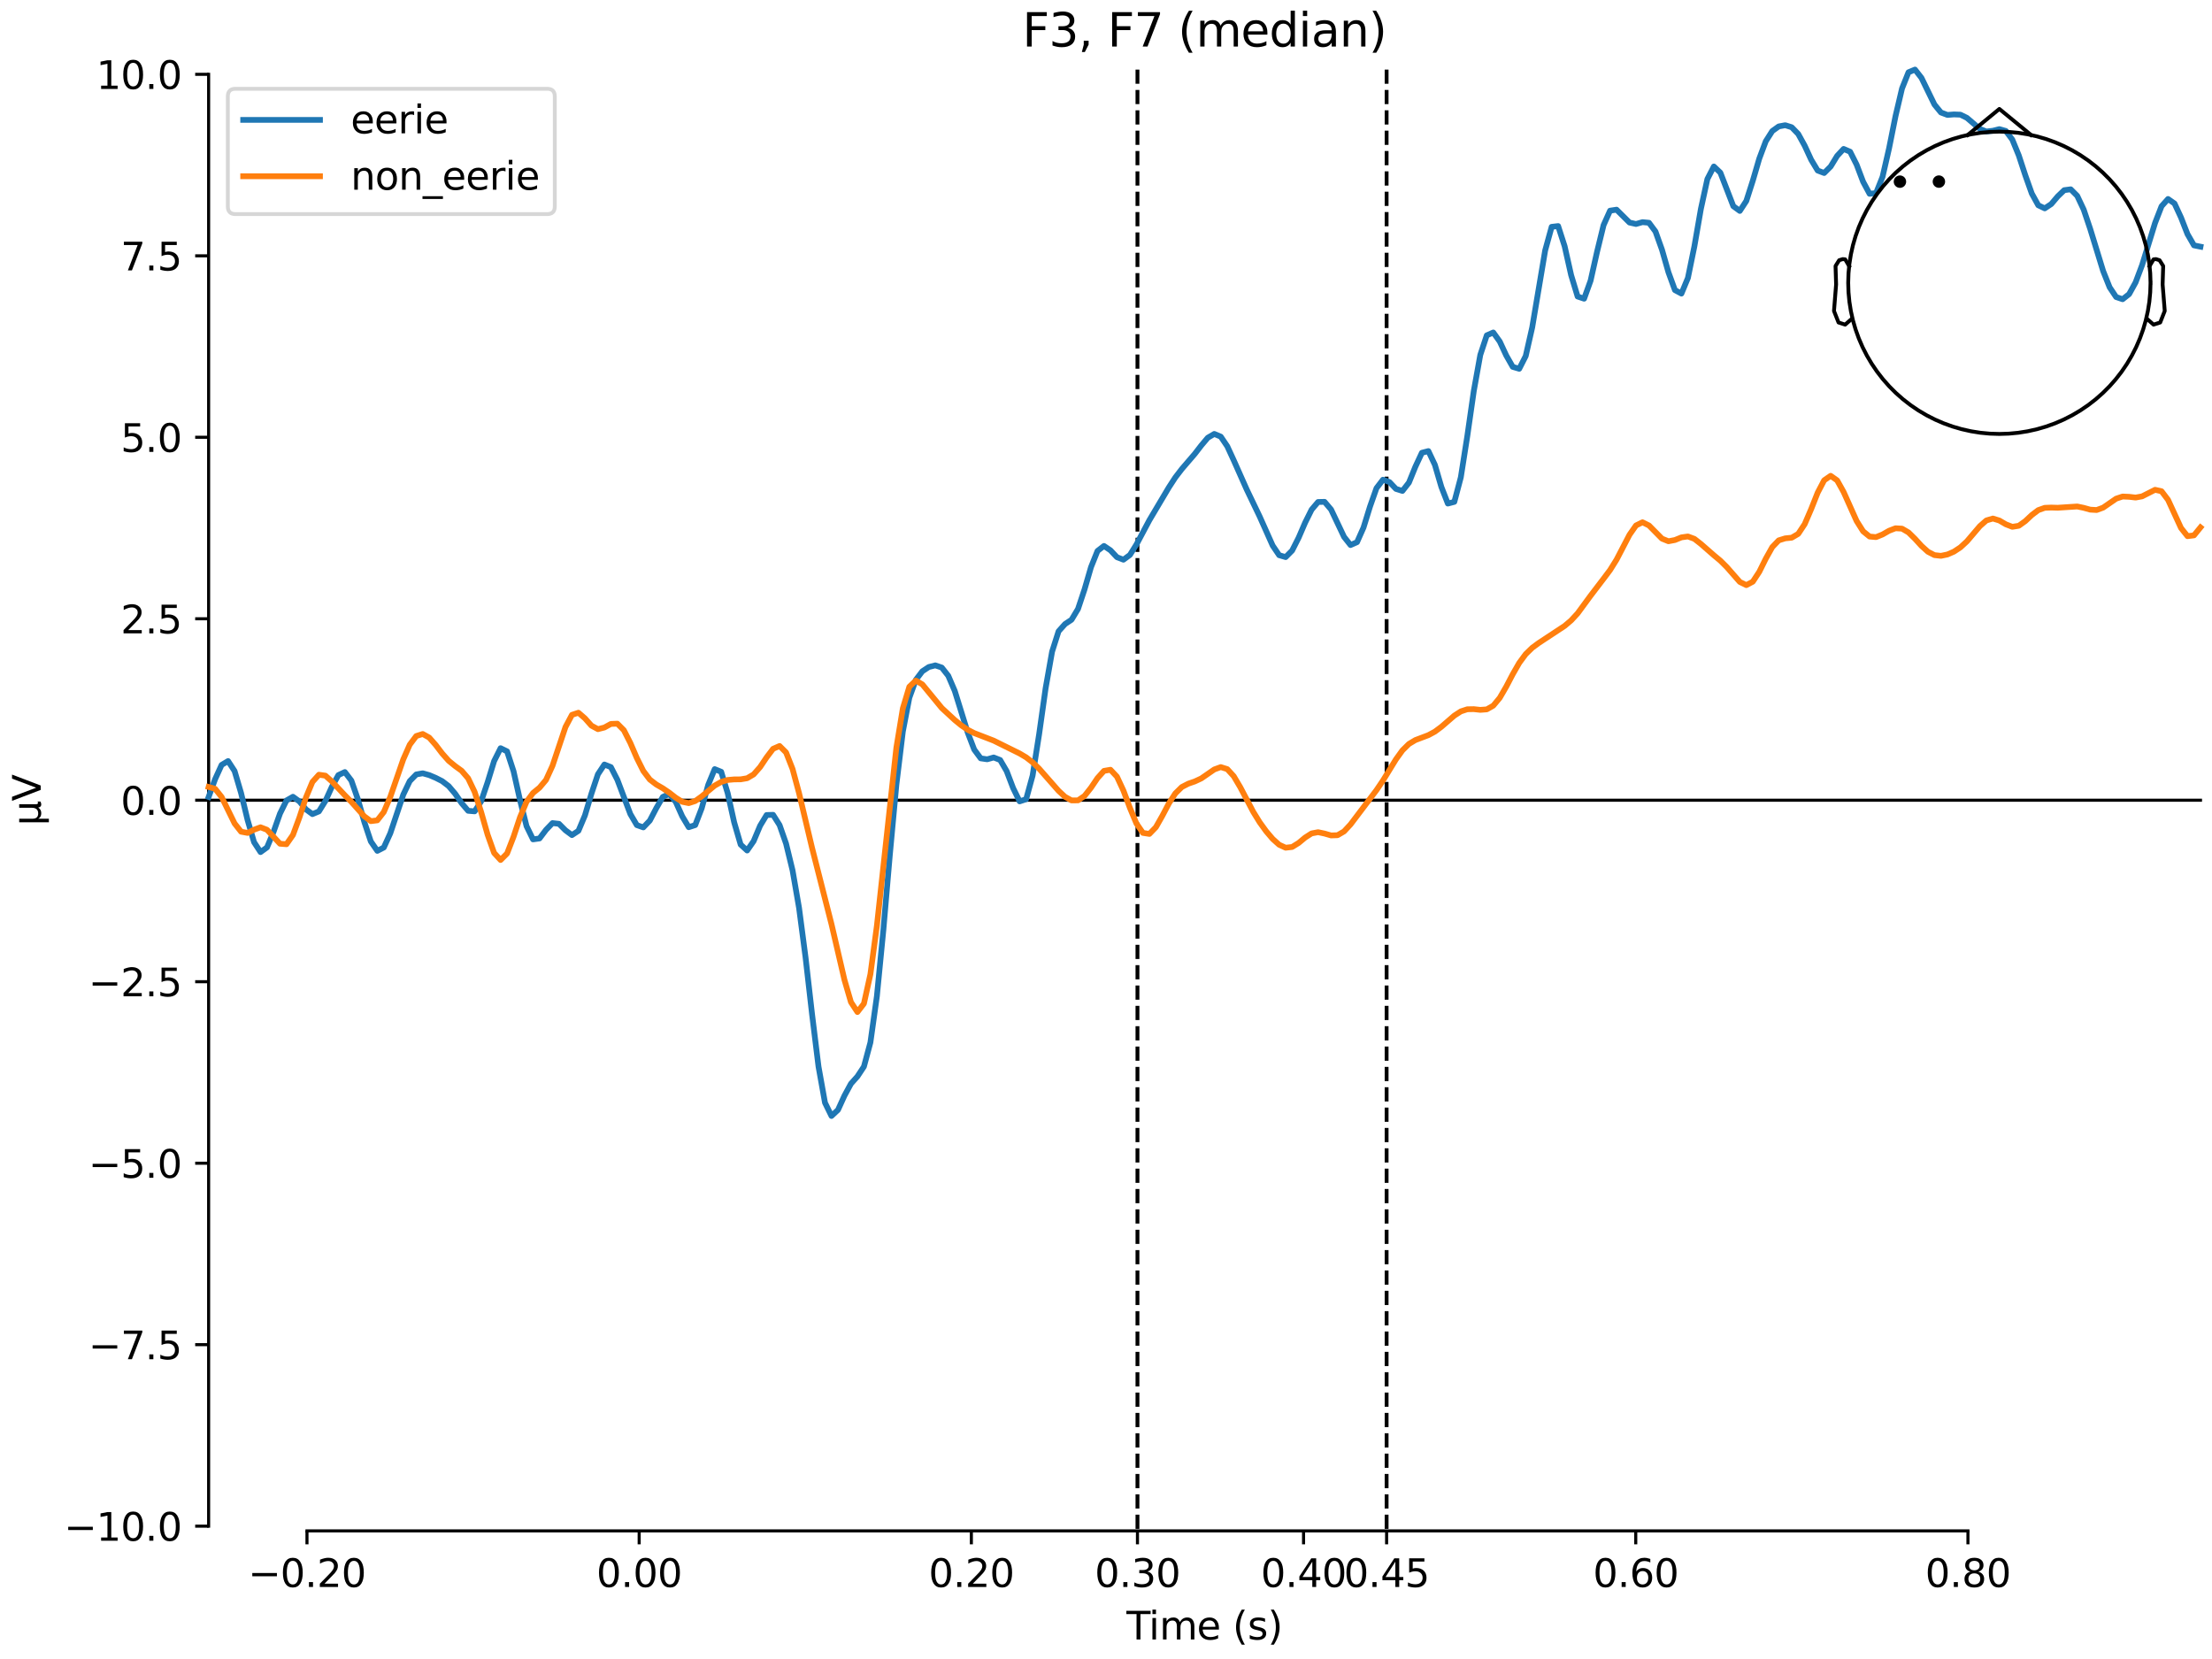 <?xml version="1.0" encoding="utf-8" standalone="no"?>
<!DOCTYPE svg PUBLIC "-//W3C//DTD SVG 1.1//EN"
  "http://www.w3.org/Graphics/SVG/1.1/DTD/svg11.dtd">
<svg xmlns:xlink="http://www.w3.org/1999/xlink" width="576pt" height="432pt" viewBox="0 0 576 432" xmlns="http://www.w3.org/2000/svg" version="1.1">
 <defs>
  <style type="text/css">*{stroke-linejoin: round; stroke-linecap: butt}</style>
 </defs>
 <g id="figure_1">
  <g id="patch_1">
   <path d="M 0 432 
L 576 432 
L 576 0 
L 0 0 
z
" style="fill: #ffffff"/>
  </g>
  <g id="axes_1">
   <g id="patch_2">
    <path d="M 54.324 398.644 
L 573 398.644 
L 573 18.118 
L 54.324 18.118 
L 54.324 398.644 
z
" style="fill: none; opacity: 0"/>
   </g>
   <g id="patch_3">
    <path d="M 54.324 397.402 
L 54.324 19.36 
" style="fill: none; stroke: #000000; stroke-width: 0.8; stroke-linejoin: miter; stroke-linecap: square"/>
   </g>
   <g id="LineCollection_1">
    <path d="M 296.192 18.118 
L 296.192 398.644 
" clip-path="url(#p6a223fa939)" style="fill: none; stroke-dasharray: 3.7,1.6; stroke-dashoffset: 0; stroke: #000000"/>
    <path d="M 361.069 18.118 
L 361.069 398.644 
" clip-path="url(#p6a223fa939)" style="fill: none; stroke-dasharray: 3.7,1.6; stroke-dashoffset: 0; stroke: #000000"/>
   </g>
   <g id="matplotlib.axis_1">
    <g id="xtick_1">
     <g id="line2d_1">
      <defs>
       <path id="m41412885bc" d="M 0 0 
L 0 3.5 
" style="stroke: #000000; stroke-width: 0.8"/>
      </defs>
      <g>
       <use xlink:href="#m41412885bc" x="79.936" y="398.644" style="stroke: #000000; stroke-width: 0.8"/>
      </g>
     </g>
     <g id="text_1">
      <!-- −0.20 -->
      <g transform="translate(64.614 413.242) scale(0.1 -0.1)">
       <defs>
        <path id="DejaVuSans-2212" d="M 678 2272 
L 4684 2272 
L 4684 1741 
L 678 1741 
L 678 2272 
z
" transform="scale(0.016)"/>
        <path id="DejaVuSans-30" d="M 2034 4250 
Q 1547 4250 1301 3770 
Q 1056 3291 1056 2328 
Q 1056 1369 1301 889 
Q 1547 409 2034 409 
Q 2525 409 2770 889 
Q 3016 1369 3016 2328 
Q 3016 3291 2770 3770 
Q 2525 4250 2034 4250 
z
M 2034 4750 
Q 2819 4750 3233 4129 
Q 3647 3509 3647 2328 
Q 3647 1150 3233 529 
Q 2819 -91 2034 -91 
Q 1250 -91 836 529 
Q 422 1150 422 2328 
Q 422 3509 836 4129 
Q 1250 4750 2034 4750 
z
" transform="scale(0.016)"/>
        <path id="DejaVuSans-2e" d="M 684 794 
L 1344 794 
L 1344 0 
L 684 0 
L 684 794 
z
" transform="scale(0.016)"/>
        <path id="DejaVuSans-32" d="M 1228 531 
L 3431 531 
L 3431 0 
L 469 0 
L 469 531 
Q 828 903 1448 1529 
Q 2069 2156 2228 2338 
Q 2531 2678 2651 2914 
Q 2772 3150 2772 3378 
Q 2772 3750 2511 3984 
Q 2250 4219 1831 4219 
Q 1534 4219 1204 4116 
Q 875 4013 500 3803 
L 500 4441 
Q 881 4594 1212 4672 
Q 1544 4750 1819 4750 
Q 2544 4750 2975 4387 
Q 3406 4025 3406 3419 
Q 3406 3131 3298 2873 
Q 3191 2616 2906 2266 
Q 2828 2175 2409 1742 
Q 1991 1309 1228 531 
z
" transform="scale(0.016)"/>
       </defs>
       <use xlink:href="#DejaVuSans-2212"/>
       <use xlink:href="#DejaVuSans-30" transform="translate(83.789 0)"/>
       <use xlink:href="#DejaVuSans-2e" transform="translate(147.412 0)"/>
       <use xlink:href="#DejaVuSans-32" transform="translate(179.199 0)"/>
       <use xlink:href="#DejaVuSans-30" transform="translate(242.822 0)"/>
      </g>
     </g>
    </g>
    <g id="xtick_2">
     <g id="line2d_2">
      <g>
       <use xlink:href="#m41412885bc" x="166.439" y="398.644" style="stroke: #000000; stroke-width: 0.8"/>
      </g>
     </g>
     <g id="text_2">
      <!-- 0.00 -->
      <g transform="translate(155.306 413.242) scale(0.1 -0.1)">
       <use xlink:href="#DejaVuSans-30"/>
       <use xlink:href="#DejaVuSans-2e" transform="translate(63.623 0)"/>
       <use xlink:href="#DejaVuSans-30" transform="translate(95.41 0)"/>
       <use xlink:href="#DejaVuSans-30" transform="translate(159.033 0)"/>
      </g>
     </g>
    </g>
    <g id="xtick_3">
     <g id="line2d_3">
      <g>
       <use xlink:href="#m41412885bc" x="252.941" y="398.644" style="stroke: #000000; stroke-width: 0.8"/>
      </g>
     </g>
     <g id="text_3">
      <!-- 0.20 -->
      <g transform="translate(241.808 413.242) scale(0.1 -0.1)">
       <use xlink:href="#DejaVuSans-30"/>
       <use xlink:href="#DejaVuSans-2e" transform="translate(63.623 0)"/>
       <use xlink:href="#DejaVuSans-32" transform="translate(95.41 0)"/>
       <use xlink:href="#DejaVuSans-30" transform="translate(159.033 0)"/>
      </g>
     </g>
    </g>
    <g id="xtick_4">
     <g id="line2d_4">
      <g>
       <use xlink:href="#m41412885bc" x="296.192" y="398.644" style="stroke: #000000; stroke-width: 0.8"/>
      </g>
     </g>
     <g id="text_4">
      <!-- 0.30 -->
      <g transform="translate(285.059 413.242) scale(0.1 -0.1)">
       <defs>
        <path id="DejaVuSans-33" d="M 2597 2516 
Q 3050 2419 3304 2112 
Q 3559 1806 3559 1356 
Q 3559 666 3084 287 
Q 2609 -91 1734 -91 
Q 1441 -91 1130 -33 
Q 819 25 488 141 
L 488 750 
Q 750 597 1062 519 
Q 1375 441 1716 441 
Q 2309 441 2620 675 
Q 2931 909 2931 1356 
Q 2931 1769 2642 2001 
Q 2353 2234 1838 2234 
L 1294 2234 
L 1294 2753 
L 1863 2753 
Q 2328 2753 2575 2939 
Q 2822 3125 2822 3475 
Q 2822 3834 2567 4026 
Q 2313 4219 1838 4219 
Q 1578 4219 1281 4162 
Q 984 4106 628 3988 
L 628 4550 
Q 988 4650 1302 4700 
Q 1616 4750 1894 4750 
Q 2613 4750 3031 4423 
Q 3450 4097 3450 3541 
Q 3450 3153 3228 2886 
Q 3006 2619 2597 2516 
z
" transform="scale(0.016)"/>
       </defs>
       <use xlink:href="#DejaVuSans-30"/>
       <use xlink:href="#DejaVuSans-2e" transform="translate(63.623 0)"/>
       <use xlink:href="#DejaVuSans-33" transform="translate(95.41 0)"/>
       <use xlink:href="#DejaVuSans-30" transform="translate(159.033 0)"/>
      </g>
     </g>
    </g>
    <g id="xtick_5">
     <g id="line2d_5">
      <g>
       <use xlink:href="#m41412885bc" x="339.443" y="398.644" style="stroke: #000000; stroke-width: 0.8"/>
      </g>
     </g>
     <g id="text_5">
      <!-- 0.40 -->
      <g transform="translate(328.311 413.242) scale(0.1 -0.1)">
       <defs>
        <path id="DejaVuSans-34" d="M 2419 4116 
L 825 1625 
L 2419 1625 
L 2419 4116 
z
M 2253 4666 
L 3047 4666 
L 3047 1625 
L 3713 1625 
L 3713 1100 
L 3047 1100 
L 3047 0 
L 2419 0 
L 2419 1100 
L 313 1100 
L 313 1709 
L 2253 4666 
z
" transform="scale(0.016)"/>
       </defs>
       <use xlink:href="#DejaVuSans-30"/>
       <use xlink:href="#DejaVuSans-2e" transform="translate(63.623 0)"/>
       <use xlink:href="#DejaVuSans-34" transform="translate(95.41 0)"/>
       <use xlink:href="#DejaVuSans-30" transform="translate(159.033 0)"/>
      </g>
     </g>
    </g>
    <g id="xtick_6">
     <g id="line2d_6">
      <g>
       <use xlink:href="#m41412885bc" x="361.069" y="398.644" style="stroke: #000000; stroke-width: 0.8"/>
      </g>
     </g>
     <g id="text_6">
      <!-- 0.45 -->
      <g transform="translate(349.936 413.242) scale(0.1 -0.1)">
       <defs>
        <path id="DejaVuSans-35" d="M 691 4666 
L 3169 4666 
L 3169 4134 
L 1269 4134 
L 1269 2991 
Q 1406 3038 1543 3061 
Q 1681 3084 1819 3084 
Q 2600 3084 3056 2656 
Q 3513 2228 3513 1497 
Q 3513 744 3044 326 
Q 2575 -91 1722 -91 
Q 1428 -91 1123 -41 
Q 819 9 494 109 
L 494 744 
Q 775 591 1075 516 
Q 1375 441 1709 441 
Q 2250 441 2565 725 
Q 2881 1009 2881 1497 
Q 2881 1984 2565 2268 
Q 2250 2553 1709 2553 
Q 1456 2553 1204 2497 
Q 953 2441 691 2322 
L 691 4666 
z
" transform="scale(0.016)"/>
       </defs>
       <use xlink:href="#DejaVuSans-30"/>
       <use xlink:href="#DejaVuSans-2e" transform="translate(63.623 0)"/>
       <use xlink:href="#DejaVuSans-34" transform="translate(95.41 0)"/>
       <use xlink:href="#DejaVuSans-35" transform="translate(159.033 0)"/>
      </g>
     </g>
    </g>
    <g id="xtick_7">
     <g id="line2d_7">
      <g>
       <use xlink:href="#m41412885bc" x="425.946" y="398.644" style="stroke: #000000; stroke-width: 0.8"/>
      </g>
     </g>
     <g id="text_7">
      <!-- 0.60 -->
      <g transform="translate(414.813 413.242) scale(0.1 -0.1)">
       <defs>
        <path id="DejaVuSans-36" d="M 2113 2584 
Q 1688 2584 1439 2293 
Q 1191 2003 1191 1497 
Q 1191 994 1439 701 
Q 1688 409 2113 409 
Q 2538 409 2786 701 
Q 3034 994 3034 1497 
Q 3034 2003 2786 2293 
Q 2538 2584 2113 2584 
z
M 3366 4563 
L 3366 3988 
Q 3128 4100 2886 4159 
Q 2644 4219 2406 4219 
Q 1781 4219 1451 3797 
Q 1122 3375 1075 2522 
Q 1259 2794 1537 2939 
Q 1816 3084 2150 3084 
Q 2853 3084 3261 2657 
Q 3669 2231 3669 1497 
Q 3669 778 3244 343 
Q 2819 -91 2113 -91 
Q 1303 -91 875 529 
Q 447 1150 447 2328 
Q 447 3434 972 4092 
Q 1497 4750 2381 4750 
Q 2619 4750 2861 4703 
Q 3103 4656 3366 4563 
z
" transform="scale(0.016)"/>
       </defs>
       <use xlink:href="#DejaVuSans-30"/>
       <use xlink:href="#DejaVuSans-2e" transform="translate(63.623 0)"/>
       <use xlink:href="#DejaVuSans-36" transform="translate(95.41 0)"/>
       <use xlink:href="#DejaVuSans-30" transform="translate(159.033 0)"/>
      </g>
     </g>
    </g>
    <g id="xtick_8">
     <g id="line2d_8">
      <g>
       <use xlink:href="#m41412885bc" x="512.448" y="398.644" style="stroke: #000000; stroke-width: 0.8"/>
      </g>
     </g>
     <g id="text_8">
      <!-- 0.80 -->
      <g transform="translate(501.315 413.242) scale(0.1 -0.1)">
       <defs>
        <path id="DejaVuSans-38" d="M 2034 2216 
Q 1584 2216 1326 1975 
Q 1069 1734 1069 1313 
Q 1069 891 1326 650 
Q 1584 409 2034 409 
Q 2484 409 2743 651 
Q 3003 894 3003 1313 
Q 3003 1734 2745 1975 
Q 2488 2216 2034 2216 
z
M 1403 2484 
Q 997 2584 770 2862 
Q 544 3141 544 3541 
Q 544 4100 942 4425 
Q 1341 4750 2034 4750 
Q 2731 4750 3128 4425 
Q 3525 4100 3525 3541 
Q 3525 3141 3298 2862 
Q 3072 2584 2669 2484 
Q 3125 2378 3379 2068 
Q 3634 1759 3634 1313 
Q 3634 634 3220 271 
Q 2806 -91 2034 -91 
Q 1263 -91 848 271 
Q 434 634 434 1313 
Q 434 1759 690 2068 
Q 947 2378 1403 2484 
z
M 1172 3481 
Q 1172 3119 1398 2916 
Q 1625 2713 2034 2713 
Q 2441 2713 2670 2916 
Q 2900 3119 2900 3481 
Q 2900 3844 2670 4047 
Q 2441 4250 2034 4250 
Q 1625 4250 1398 4047 
Q 1172 3844 1172 3481 
z
" transform="scale(0.016)"/>
       </defs>
       <use xlink:href="#DejaVuSans-30"/>
       <use xlink:href="#DejaVuSans-2e" transform="translate(63.623 0)"/>
       <use xlink:href="#DejaVuSans-38" transform="translate(95.41 0)"/>
       <use xlink:href="#DejaVuSans-30" transform="translate(159.033 0)"/>
      </g>
     </g>
    </g>
    <g id="text_9">
     <!-- Time (s) -->
     <g transform="translate(293.333 426.92) scale(0.1 -0.1)">
      <defs>
       <path id="DejaVuSans-54" d="M -19 4666 
L 3928 4666 
L 3928 4134 
L 2272 4134 
L 2272 0 
L 1638 0 
L 1638 4134 
L -19 4134 
L -19 4666 
z
" transform="scale(0.016)"/>
       <path id="DejaVuSans-69" d="M 603 3500 
L 1178 3500 
L 1178 0 
L 603 0 
L 603 3500 
z
M 603 4863 
L 1178 4863 
L 1178 4134 
L 603 4134 
L 603 4863 
z
" transform="scale(0.016)"/>
       <path id="DejaVuSans-6d" d="M 3328 2828 
Q 3544 3216 3844 3400 
Q 4144 3584 4550 3584 
Q 5097 3584 5394 3201 
Q 5691 2819 5691 2113 
L 5691 0 
L 5113 0 
L 5113 2094 
Q 5113 2597 4934 2840 
Q 4756 3084 4391 3084 
Q 3944 3084 3684 2787 
Q 3425 2491 3425 1978 
L 3425 0 
L 2847 0 
L 2847 2094 
Q 2847 2600 2669 2842 
Q 2491 3084 2119 3084 
Q 1678 3084 1418 2786 
Q 1159 2488 1159 1978 
L 1159 0 
L 581 0 
L 581 3500 
L 1159 3500 
L 1159 2956 
Q 1356 3278 1631 3431 
Q 1906 3584 2284 3584 
Q 2666 3584 2933 3390 
Q 3200 3197 3328 2828 
z
" transform="scale(0.016)"/>
       <path id="DejaVuSans-65" d="M 3597 1894 
L 3597 1613 
L 953 1613 
Q 991 1019 1311 708 
Q 1631 397 2203 397 
Q 2534 397 2845 478 
Q 3156 559 3463 722 
L 3463 178 
Q 3153 47 2828 -22 
Q 2503 -91 2169 -91 
Q 1331 -91 842 396 
Q 353 884 353 1716 
Q 353 2575 817 3079 
Q 1281 3584 2069 3584 
Q 2775 3584 3186 3129 
Q 3597 2675 3597 1894 
z
M 3022 2063 
Q 3016 2534 2758 2815 
Q 2500 3097 2075 3097 
Q 1594 3097 1305 2825 
Q 1016 2553 972 2059 
L 3022 2063 
z
" transform="scale(0.016)"/>
       <path id="DejaVuSans-20" transform="scale(0.016)"/>
       <path id="DejaVuSans-28" d="M 1984 4856 
Q 1566 4138 1362 3434 
Q 1159 2731 1159 2009 
Q 1159 1288 1364 580 
Q 1569 -128 1984 -844 
L 1484 -844 
Q 1016 -109 783 600 
Q 550 1309 550 2009 
Q 550 2706 781 3412 
Q 1013 4119 1484 4856 
L 1984 4856 
z
" transform="scale(0.016)"/>
       <path id="DejaVuSans-73" d="M 2834 3397 
L 2834 2853 
Q 2591 2978 2328 3040 
Q 2066 3103 1784 3103 
Q 1356 3103 1142 2972 
Q 928 2841 928 2578 
Q 928 2378 1081 2264 
Q 1234 2150 1697 2047 
L 1894 2003 
Q 2506 1872 2764 1633 
Q 3022 1394 3022 966 
Q 3022 478 2636 193 
Q 2250 -91 1575 -91 
Q 1294 -91 989 -36 
Q 684 19 347 128 
L 347 722 
Q 666 556 975 473 
Q 1284 391 1588 391 
Q 1994 391 2212 530 
Q 2431 669 2431 922 
Q 2431 1156 2273 1281 
Q 2116 1406 1581 1522 
L 1381 1569 
Q 847 1681 609 1914 
Q 372 2147 372 2553 
Q 372 3047 722 3315 
Q 1072 3584 1716 3584 
Q 2034 3584 2315 3537 
Q 2597 3491 2834 3397 
z
" transform="scale(0.016)"/>
       <path id="DejaVuSans-29" d="M 513 4856 
L 1013 4856 
Q 1481 4119 1714 3412 
Q 1947 2706 1947 2009 
Q 1947 1309 1714 600 
Q 1481 -109 1013 -844 
L 513 -844 
Q 928 -128 1133 580 
Q 1338 1288 1338 2009 
Q 1338 2731 1133 3434 
Q 928 4138 513 4856 
z
" transform="scale(0.016)"/>
      </defs>
      <use xlink:href="#DejaVuSans-54"/>
      <use xlink:href="#DejaVuSans-69" transform="translate(57.959 0)"/>
      <use xlink:href="#DejaVuSans-6d" transform="translate(85.742 0)"/>
      <use xlink:href="#DejaVuSans-65" transform="translate(183.154 0)"/>
      <use xlink:href="#DejaVuSans-20" transform="translate(244.678 0)"/>
      <use xlink:href="#DejaVuSans-28" transform="translate(276.465 0)"/>
      <use xlink:href="#DejaVuSans-73" transform="translate(315.479 0)"/>
      <use xlink:href="#DejaVuSans-29" transform="translate(367.578 0)"/>
     </g>
    </g>
   </g>
   <g id="matplotlib.axis_2">
    <g id="ytick_1">
     <g id="line2d_9">
      <defs>
       <path id="m8a4070ad7d" d="M 0 0 
L -3.5 0 
" style="stroke: #000000; stroke-width: 0.8"/>
      </defs>
      <g>
       <use xlink:href="#m8a4070ad7d" x="54.324" y="397.402" style="stroke: #000000; stroke-width: 0.8"/>
      </g>
     </g>
     <g id="text_10">
      <!-- −10.0 -->
      <g transform="translate(16.678 401.201) scale(0.1 -0.1)">
       <defs>
        <path id="DejaVuSans-31" d="M 794 531 
L 1825 531 
L 1825 4091 
L 703 3866 
L 703 4441 
L 1819 4666 
L 2450 4666 
L 2450 531 
L 3481 531 
L 3481 0 
L 794 0 
L 794 531 
z
" transform="scale(0.016)"/>
       </defs>
       <use xlink:href="#DejaVuSans-2212"/>
       <use xlink:href="#DejaVuSans-31" transform="translate(83.789 0)"/>
       <use xlink:href="#DejaVuSans-30" transform="translate(147.412 0)"/>
       <use xlink:href="#DejaVuSans-2e" transform="translate(211.035 0)"/>
       <use xlink:href="#DejaVuSans-30" transform="translate(242.822 0)"/>
      </g>
     </g>
    </g>
    <g id="ytick_2">
     <g id="line2d_10">
      <g>
       <use xlink:href="#m8a4070ad7d" x="54.324" y="350.147" style="stroke: #000000; stroke-width: 0.8"/>
      </g>
     </g>
     <g id="text_11">
      <!-- −7.5 -->
      <g transform="translate(23.041 353.946) scale(0.1 -0.1)">
       <defs>
        <path id="DejaVuSans-37" d="M 525 4666 
L 3525 4666 
L 3525 4397 
L 1831 0 
L 1172 0 
L 2766 4134 
L 525 4134 
L 525 4666 
z
" transform="scale(0.016)"/>
       </defs>
       <use xlink:href="#DejaVuSans-2212"/>
       <use xlink:href="#DejaVuSans-37" transform="translate(83.789 0)"/>
       <use xlink:href="#DejaVuSans-2e" transform="translate(147.412 0)"/>
       <use xlink:href="#DejaVuSans-35" transform="translate(179.199 0)"/>
      </g>
     </g>
    </g>
    <g id="ytick_3">
     <g id="line2d_11">
      <g>
       <use xlink:href="#m8a4070ad7d" x="54.324" y="302.892" style="stroke: #000000; stroke-width: 0.8"/>
      </g>
     </g>
     <g id="text_12">
      <!-- −5.0 -->
      <g transform="translate(23.041 306.691) scale(0.1 -0.1)">
       <use xlink:href="#DejaVuSans-2212"/>
       <use xlink:href="#DejaVuSans-35" transform="translate(83.789 0)"/>
       <use xlink:href="#DejaVuSans-2e" transform="translate(147.412 0)"/>
       <use xlink:href="#DejaVuSans-30" transform="translate(179.199 0)"/>
      </g>
     </g>
    </g>
    <g id="ytick_4">
     <g id="line2d_12">
      <g>
       <use xlink:href="#m8a4070ad7d" x="54.324" y="255.636" style="stroke: #000000; stroke-width: 0.8"/>
      </g>
     </g>
     <g id="text_13">
      <!-- −2.5 -->
      <g transform="translate(23.041 259.435) scale(0.1 -0.1)">
       <use xlink:href="#DejaVuSans-2212"/>
       <use xlink:href="#DejaVuSans-32" transform="translate(83.789 0)"/>
       <use xlink:href="#DejaVuSans-2e" transform="translate(147.412 0)"/>
       <use xlink:href="#DejaVuSans-35" transform="translate(179.199 0)"/>
      </g>
     </g>
    </g>
    <g id="ytick_5">
     <g id="line2d_13">
      <g>
       <use xlink:href="#m8a4070ad7d" x="54.324" y="208.381" style="stroke: #000000; stroke-width: 0.8"/>
      </g>
     </g>
     <g id="text_14">
      <!-- 0.0 -->
      <g transform="translate(31.421 212.18) scale(0.1 -0.1)">
       <use xlink:href="#DejaVuSans-30"/>
       <use xlink:href="#DejaVuSans-2e" transform="translate(63.623 0)"/>
       <use xlink:href="#DejaVuSans-30" transform="translate(95.41 0)"/>
      </g>
     </g>
    </g>
    <g id="ytick_6">
     <g id="line2d_14">
      <g>
       <use xlink:href="#m8a4070ad7d" x="54.324" y="161.126" style="stroke: #000000; stroke-width: 0.8"/>
      </g>
     </g>
     <g id="text_15">
      <!-- 2.5 -->
      <g transform="translate(31.421 164.925) scale(0.1 -0.1)">
       <use xlink:href="#DejaVuSans-32"/>
       <use xlink:href="#DejaVuSans-2e" transform="translate(63.623 0)"/>
       <use xlink:href="#DejaVuSans-35" transform="translate(95.41 0)"/>
      </g>
     </g>
    </g>
    <g id="ytick_7">
     <g id="line2d_15">
      <g>
       <use xlink:href="#m8a4070ad7d" x="54.324" y="113.87" style="stroke: #000000; stroke-width: 0.8"/>
      </g>
     </g>
     <g id="text_16">
      <!-- 5.0 -->
      <g transform="translate(31.421 117.67) scale(0.1 -0.1)">
       <use xlink:href="#DejaVuSans-35"/>
       <use xlink:href="#DejaVuSans-2e" transform="translate(63.623 0)"/>
       <use xlink:href="#DejaVuSans-30" transform="translate(95.41 0)"/>
      </g>
     </g>
    </g>
    <g id="ytick_8">
     <g id="line2d_16">
      <g>
       <use xlink:href="#m8a4070ad7d" x="54.324" y="66.615" style="stroke: #000000; stroke-width: 0.8"/>
      </g>
     </g>
     <g id="text_17">
      <!-- 7.5 -->
      <g transform="translate(31.421 70.414) scale(0.1 -0.1)">
       <use xlink:href="#DejaVuSans-37"/>
       <use xlink:href="#DejaVuSans-2e" transform="translate(63.623 0)"/>
       <use xlink:href="#DejaVuSans-35" transform="translate(95.41 0)"/>
      </g>
     </g>
    </g>
    <g id="ytick_9">
     <g id="line2d_17">
      <g>
       <use xlink:href="#m8a4070ad7d" x="54.324" y="19.36" style="stroke: #000000; stroke-width: 0.8"/>
      </g>
     </g>
     <g id="text_18">
      <!-- 10.0 -->
      <g transform="translate(25.058 23.159) scale(0.1 -0.1)">
       <use xlink:href="#DejaVuSans-31"/>
       <use xlink:href="#DejaVuSans-30" transform="translate(63.623 0)"/>
       <use xlink:href="#DejaVuSans-2e" transform="translate(127.246 0)"/>
       <use xlink:href="#DejaVuSans-30" transform="translate(159.033 0)"/>
      </g>
     </g>
    </g>
    <g id="text_19">
     <!-- µV -->
     <g transform="translate(10.599 214.982) rotate(-90) scale(0.1 -0.1)">
      <defs>
       <path id="DejaVuSans-b5" d="M 544 -1331 
L 544 3500 
L 1119 3500 
L 1119 1325 
Q 1119 872 1334 640 
Q 1550 409 1972 409 
Q 2434 409 2667 671 
Q 2900 934 2900 1459 
L 2900 3500 
L 3475 3500 
L 3475 806 
Q 3475 619 3529 530 
Q 3584 441 3700 441 
Q 3728 441 3778 458 
Q 3828 475 3916 513 
L 3916 50 
Q 3788 -22 3673 -56 
Q 3559 -91 3450 -91 
Q 3234 -91 3106 31 
Q 2978 153 2931 403 
Q 2775 156 2548 32 
Q 2322 -91 2016 -91 
Q 1697 -91 1473 31 
Q 1250 153 1119 397 
L 1119 -1331 
L 544 -1331 
z
" transform="scale(0.016)"/>
       <path id="DejaVuSans-56" d="M 1831 0 
L 50 4666 
L 709 4666 
L 2188 738 
L 3669 4666 
L 4325 4666 
L 2547 0 
L 1831 0 
z
" transform="scale(0.016)"/>
      </defs>
      <use xlink:href="#DejaVuSans-b5"/>
      <use xlink:href="#DejaVuSans-56" transform="translate(63.623 0)"/>
     </g>
    </g>
   </g>
   <g id="patch_4">
    <path d="M 79.936 398.644 
L 512.448 398.644 
" style="fill: none; stroke: #000000; stroke-width: 0.8; stroke-linejoin: miter; stroke-linecap: square"/>
   </g>
   <g id="patch_5">
    <path d="M 54.324 208.381 
L 573 208.381 
" style="fill: none; stroke: #000000; stroke-width: 0.8; stroke-linejoin: miter; stroke-linecap: square"/>
   </g>
   <g id="text_20">
    <!-- F3, F7 (median) -->
    <g transform="translate(266.231 12.118) scale(0.12 -0.12)">
     <defs>
      <path id="DejaVuSans-46" d="M 628 4666 
L 3309 4666 
L 3309 4134 
L 1259 4134 
L 1259 2759 
L 3109 2759 
L 3109 2228 
L 1259 2228 
L 1259 0 
L 628 0 
L 628 4666 
z
" transform="scale(0.016)"/>
      <path id="DejaVuSans-2c" d="M 750 794 
L 1409 794 
L 1409 256 
L 897 -744 
L 494 -744 
L 750 256 
L 750 794 
z
" transform="scale(0.016)"/>
      <path id="DejaVuSans-64" d="M 2906 2969 
L 2906 4863 
L 3481 4863 
L 3481 0 
L 2906 0 
L 2906 525 
Q 2725 213 2448 61 
Q 2172 -91 1784 -91 
Q 1150 -91 751 415 
Q 353 922 353 1747 
Q 353 2572 751 3078 
Q 1150 3584 1784 3584 
Q 2172 3584 2448 3432 
Q 2725 3281 2906 2969 
z
M 947 1747 
Q 947 1113 1208 752 
Q 1469 391 1925 391 
Q 2381 391 2643 752 
Q 2906 1113 2906 1747 
Q 2906 2381 2643 2742 
Q 2381 3103 1925 3103 
Q 1469 3103 1208 2742 
Q 947 2381 947 1747 
z
" transform="scale(0.016)"/>
      <path id="DejaVuSans-61" d="M 2194 1759 
Q 1497 1759 1228 1600 
Q 959 1441 959 1056 
Q 959 750 1161 570 
Q 1363 391 1709 391 
Q 2188 391 2477 730 
Q 2766 1069 2766 1631 
L 2766 1759 
L 2194 1759 
z
M 3341 1997 
L 3341 0 
L 2766 0 
L 2766 531 
Q 2569 213 2275 61 
Q 1981 -91 1556 -91 
Q 1019 -91 701 211 
Q 384 513 384 1019 
Q 384 1609 779 1909 
Q 1175 2209 1959 2209 
L 2766 2209 
L 2766 2266 
Q 2766 2663 2505 2880 
Q 2244 3097 1772 3097 
Q 1472 3097 1187 3025 
Q 903 2953 641 2809 
L 641 3341 
Q 956 3463 1253 3523 
Q 1550 3584 1831 3584 
Q 2591 3584 2966 3190 
Q 3341 2797 3341 1997 
z
" transform="scale(0.016)"/>
      <path id="DejaVuSans-6e" d="M 3513 2113 
L 3513 0 
L 2938 0 
L 2938 2094 
Q 2938 2591 2744 2837 
Q 2550 3084 2163 3084 
Q 1697 3084 1428 2787 
Q 1159 2491 1159 1978 
L 1159 0 
L 581 0 
L 581 3500 
L 1159 3500 
L 1159 2956 
Q 1366 3272 1645 3428 
Q 1925 3584 2291 3584 
Q 2894 3584 3203 3211 
Q 3513 2838 3513 2113 
z
" transform="scale(0.016)"/>
     </defs>
     <use xlink:href="#DejaVuSans-46"/>
     <use xlink:href="#DejaVuSans-33" transform="translate(57.52 0)"/>
     <use xlink:href="#DejaVuSans-2c" transform="translate(121.143 0)"/>
     <use xlink:href="#DejaVuSans-20" transform="translate(152.93 0)"/>
     <use xlink:href="#DejaVuSans-46" transform="translate(184.717 0)"/>
     <use xlink:href="#DejaVuSans-37" transform="translate(242.236 0)"/>
     <use xlink:href="#DejaVuSans-20" transform="translate(305.859 0)"/>
     <use xlink:href="#DejaVuSans-28" transform="translate(337.646 0)"/>
     <use xlink:href="#DejaVuSans-6d" transform="translate(376.66 0)"/>
     <use xlink:href="#DejaVuSans-65" transform="translate(474.072 0)"/>
     <use xlink:href="#DejaVuSans-64" transform="translate(535.596 0)"/>
     <use xlink:href="#DejaVuSans-69" transform="translate(599.072 0)"/>
     <use xlink:href="#DejaVuSans-61" transform="translate(626.855 0)"/>
     <use xlink:href="#DejaVuSans-6e" transform="translate(688.135 0)"/>
     <use xlink:href="#DejaVuSans-29" transform="translate(751.514 0)"/>
    </g>
   </g>
   <g id="legend_1">
    <g id="patch_6">
     <path d="M 61.324 55.753 
L 142.466 55.753 
Q 144.466 55.753 144.466 53.753 
L 144.466 25.118 
Q 144.466 23.118 142.466 23.118 
L 61.324 23.118 
Q 59.324 23.118 59.324 25.118 
L 59.324 53.753 
Q 59.324 55.753 61.324 55.753 
z
" style="fill: #ffffff; opacity: 0.8; stroke: #cccccc; stroke-linejoin: miter"/>
    </g>
    <g id="line2d_18">
     <path d="M 63.324 31.217 
L 73.324 31.217 
L 83.324 31.217 
" style="fill: none; stroke: #1f77b4; stroke-width: 1.5; stroke-linecap: square"/>
    </g>
    <g id="text_21">
     <!-- eerie -->
     <g transform="translate(91.324 34.717) scale(0.1 -0.1)">
      <defs>
       <path id="DejaVuSans-72" d="M 2631 2963 
Q 2534 3019 2420 3045 
Q 2306 3072 2169 3072 
Q 1681 3072 1420 2755 
Q 1159 2438 1159 1844 
L 1159 0 
L 581 0 
L 581 3500 
L 1159 3500 
L 1159 2956 
Q 1341 3275 1631 3429 
Q 1922 3584 2338 3584 
Q 2397 3584 2469 3576 
Q 2541 3569 2628 3553 
L 2631 2963 
z
" transform="scale(0.016)"/>
      </defs>
      <use xlink:href="#DejaVuSans-65"/>
      <use xlink:href="#DejaVuSans-65" transform="translate(61.523 0)"/>
      <use xlink:href="#DejaVuSans-72" transform="translate(123.047 0)"/>
      <use xlink:href="#DejaVuSans-69" transform="translate(164.16 0)"/>
      <use xlink:href="#DejaVuSans-65" transform="translate(191.943 0)"/>
     </g>
    </g>
    <g id="line2d_19">
     <path d="M 63.324 45.895 
L 73.324 45.895 
L 83.324 45.895 
" style="fill: none; stroke: #ff7f0e; stroke-width: 1.5; stroke-linecap: square"/>
    </g>
    <g id="text_22">
     <!-- non_eerie -->
     <g transform="translate(91.324 49.395) scale(0.1 -0.1)">
      <defs>
       <path id="DejaVuSans-6f" d="M 1959 3097 
Q 1497 3097 1228 2736 
Q 959 2375 959 1747 
Q 959 1119 1226 758 
Q 1494 397 1959 397 
Q 2419 397 2687 759 
Q 2956 1122 2956 1747 
Q 2956 2369 2687 2733 
Q 2419 3097 1959 3097 
z
M 1959 3584 
Q 2709 3584 3137 3096 
Q 3566 2609 3566 1747 
Q 3566 888 3137 398 
Q 2709 -91 1959 -91 
Q 1206 -91 779 398 
Q 353 888 353 1747 
Q 353 2609 779 3096 
Q 1206 3584 1959 3584 
z
" transform="scale(0.016)"/>
       <path id="DejaVuSans-5f" d="M 3263 -1063 
L 3263 -1509 
L -63 -1509 
L -63 -1063 
L 3263 -1063 
z
" transform="scale(0.016)"/>
      </defs>
      <use xlink:href="#DejaVuSans-6e"/>
      <use xlink:href="#DejaVuSans-6f" transform="translate(63.379 0)"/>
      <use xlink:href="#DejaVuSans-6e" transform="translate(124.561 0)"/>
      <use xlink:href="#DejaVuSans-5f" transform="translate(187.939 0)"/>
      <use xlink:href="#DejaVuSans-65" transform="translate(237.939 0)"/>
      <use xlink:href="#DejaVuSans-65" transform="translate(299.463 0)"/>
      <use xlink:href="#DejaVuSans-72" transform="translate(360.986 0)"/>
      <use xlink:href="#DejaVuSans-69" transform="translate(402.1 0)"/>
      <use xlink:href="#DejaVuSans-65" transform="translate(429.883 0)"/>
     </g>
    </g>
   </g>
   <g id="line2d_20">
    <path d="M 54.324 207.528 
L 56.013 202.898 
L 57.703 199.187 
L 59.392 198.176 
L 61.082 200.773 
L 62.771 206.489 
L 64.461 213.491 
L 66.15 219.292 
L 67.84 221.883 
L 69.529 220.663 
L 71.219 216.633 
L 72.908 211.862 
L 74.598 208.438 
L 76.287 207.472 
L 77.977 208.699 
L 79.666 210.756 
L 81.356 211.993 
L 83.045 211.289 
L 84.735 208.566 
L 86.424 204.864 
L 88.114 201.834 
L 89.803 201.038 
L 91.493 203.262 
L 93.182 208.091 
L 94.872 214.047 
L 96.561 219.107 
L 98.251 221.564 
L 99.94 220.695 
L 101.63 216.993 
L 105.009 206.923 
L 106.698 203.394 
L 108.388 201.664 
L 110.077 201.363 
L 111.767 201.833 
L 113.456 202.549 
L 115.146 203.41 
L 116.835 204.703 
L 118.525 206.692 
L 120.214 209.149 
L 121.904 211.13 
L 123.593 211.274 
L 125.283 208.677 
L 126.972 203.695 
L 128.662 198.189 
L 130.351 194.826 
L 132.041 195.651 
L 133.73 200.844 
L 135.42 208.383 
L 137.109 215.116 
L 138.799 218.572 
L 140.488 218.333 
L 142.178 216.093 
L 143.867 214.331 
L 145.557 214.519 
L 147.246 216.209 
L 148.936 217.457 
L 150.625 216.34 
L 152.315 212.331 
L 154.004 206.681 
L 155.694 201.623 
L 157.383 199.077 
L 159.073 199.751 
L 160.762 203.059 
L 164.141 211.979 
L 165.831 214.857 
L 167.52 215.453 
L 169.21 213.68 
L 170.899 210.443 
L 172.589 207.515 
L 174.278 206.739 
L 175.968 208.815 
L 177.657 212.576 
L 179.347 215.4 
L 181.036 214.849 
L 182.726 210.453 
L 184.415 204.376 
L 186.105 200.276 
L 187.794 200.967 
L 189.484 206.517 
L 191.173 214.122 
L 192.863 219.925 
L 194.552 221.474 
L 196.242 219.032 
L 197.931 215.021 
L 199.621 212.228 
L 201.31 212.175 
L 203 214.851 
L 204.689 219.678 
L 206.379 226.634 
L 208.068 236.392 
L 209.758 249.259 
L 211.447 264.012 
L 213.137 277.733 
L 214.826 287.151 
L 216.516 290.598 
L 218.205 289.024 
L 219.895 285.314 
L 221.584 282.199 
L 223.274 280.307 
L 224.963 277.745 
L 226.653 271.451 
L 228.342 259.405 
L 230.032 242.123 
L 231.721 222.512 
L 233.411 204.361 
L 235.1 190.486 
L 236.79 181.697 
L 238.479 177.035 
L 240.169 174.806 
L 241.858 173.69 
L 243.548 173.26 
L 245.237 173.829 
L 246.927 175.97 
L 248.616 179.908 
L 251.995 190.772 
L 253.685 195.187 
L 255.374 197.472 
L 257.064 197.718 
L 258.753 197.245 
L 260.443 197.905 
L 262.132 200.801 
L 263.822 205.233 
L 265.511 208.676 
L 267.201 208.116 
L 268.89 201.952 
L 270.58 191.231 
L 272.269 179.264 
L 273.959 169.696 
L 275.648 164.385 
L 277.337 162.5 
L 279.027 161.375 
L 280.716 158.555 
L 282.406 153.483 
L 284.095 147.684 
L 285.785 143.465 
L 287.474 142.16 
L 289.164 143.298 
L 290.853 145.096 
L 292.543 145.744 
L 294.232 144.503 
L 295.922 141.793 
L 299.301 135.448 
L 304.369 126.914 
L 306.059 124.318 
L 307.748 122.118 
L 311.127 118.182 
L 312.817 115.989 
L 314.506 113.986 
L 316.196 112.991 
L 317.885 113.702 
L 319.575 116.202 
L 321.264 119.866 
L 324.643 127.465 
L 328.022 134.511 
L 331.401 142.074 
L 333.091 144.573 
L 334.78 145.065 
L 336.47 143.36 
L 338.159 140.025 
L 339.849 136.103 
L 341.538 132.707 
L 343.228 130.716 
L 344.917 130.678 
L 346.607 132.678 
L 349.986 139.794 
L 351.675 141.932 
L 353.365 141.183 
L 355.054 137.382 
L 356.744 131.917 
L 358.433 127.12 
L 360.123 124.912 
L 361.812 125.523 
L 363.502 127.304 
L 365.191 127.835 
L 366.881 125.669 
L 368.57 121.516 
L 370.26 117.897 
L 371.949 117.461 
L 373.639 121.035 
L 375.328 126.793 
L 377.018 131.128 
L 378.707 130.681 
L 380.397 124.288 
L 382.086 113.542 
L 383.776 101.796 
L 385.465 92.42 
L 387.155 87.319 
L 388.844 86.576 
L 390.534 88.936 
L 392.223 92.561 
L 393.913 95.528 
L 395.602 96.034 
L 397.292 92.712 
L 398.981 85.269 
L 402.36 65.201 
L 404.05 59.065 
L 405.739 58.867 
L 407.429 64.118 
L 409.118 71.643 
L 410.808 77.211 
L 412.497 77.782 
L 414.187 73.083 
L 415.876 65.54 
L 417.566 58.622 
L 419.255 54.858 
L 420.945 54.599 
L 424.324 57.952 
L 426.013 58.329 
L 427.703 57.847 
L 429.392 58.009 
L 431.082 60.284 
L 432.771 65.011 
L 434.461 70.907 
L 436.15 75.544 
L 437.84 76.451 
L 439.529 72.379 
L 441.219 64.126 
L 442.908 54.39 
L 444.598 46.619 
L 446.287 43.353 
L 447.977 44.955 
L 451.356 53.691 
L 453.045 54.925 
L 454.735 52.332 
L 456.424 47.064 
L 458.114 41.29 
L 459.803 36.79 
L 461.493 34.13 
L 463.182 32.921 
L 464.872 32.604 
L 466.561 33.137 
L 468.251 34.883 
L 469.94 37.948 
L 471.63 41.604 
L 473.319 44.405 
L 475.009 45.051 
L 476.698 43.363 
L 478.388 40.594 
L 480.077 38.78 
L 481.767 39.506 
L 483.456 42.862 
L 485.146 47.318 
L 486.835 50.466 
L 488.525 50.271 
L 490.214 46.029 
L 491.904 38.656 
L 493.593 30.223 
L 495.283 23.035 
L 496.972 18.816 
L 498.662 18.118 
L 500.351 20.292 
L 503.73 27.226 
L 505.42 29.294 
L 507.109 29.928 
L 508.799 29.795 
L 510.488 29.858 
L 512.178 30.687 
L 515.557 33.573 
L 517.246 34.244 
L 518.936 34.046 
L 520.625 33.626 
L 522.315 34.097 
L 524.004 36.358 
L 525.694 40.487 
L 527.383 45.635 
L 529.073 50.39 
L 530.762 53.456 
L 532.452 54.257 
L 534.141 53.134 
L 535.831 51.138 
L 537.52 49.52 
L 539.21 49.295 
L 540.899 50.99 
L 542.589 54.576 
L 544.278 59.582 
L 547.657 70.587 
L 549.347 74.819 
L 551.036 77.345 
L 552.726 77.921 
L 554.415 76.59 
L 556.105 73.53 
L 557.794 69.034 
L 561.173 58.052 
L 562.863 53.703 
L 564.552 51.812 
L 566.242 52.993 
L 567.931 56.638 
L 569.621 60.967 
L 571.31 63.895 
L 573 64.234 
L 573 64.234 
" style="fill: none; stroke: #1f77b4; stroke-width: 1.5; stroke-linecap: square"/>
   </g>
   <g id="line2d_21">
    <path d="M 54.324 204.922 
L 56.013 205.399 
L 57.703 207.516 
L 61.082 214.417 
L 62.771 216.571 
L 64.461 216.887 
L 66.15 216.045 
L 67.84 215.422 
L 69.529 216.072 
L 72.908 219.702 
L 74.598 219.835 
L 76.287 217.411 
L 77.977 212.847 
L 79.666 207.664 
L 81.356 203.611 
L 83.045 201.736 
L 84.735 201.977 
L 86.424 203.485 
L 89.803 207.087 
L 91.493 208.806 
L 94.872 212.577 
L 96.561 213.825 
L 98.251 213.613 
L 99.94 211.449 
L 101.63 207.507 
L 105.009 197.738 
L 106.698 193.913 
L 108.388 191.663 
L 110.077 191.125 
L 111.767 192.067 
L 113.456 193.982 
L 115.146 196.197 
L 116.835 198.105 
L 118.525 199.481 
L 120.214 200.709 
L 121.904 202.672 
L 123.593 206.213 
L 125.283 211.437 
L 126.972 217.343 
L 128.662 222.091 
L 130.351 223.939 
L 132.041 222.241 
L 133.73 217.879 
L 135.42 212.786 
L 137.109 208.777 
L 138.799 206.489 
L 140.488 205.109 
L 142.178 203.097 
L 143.867 199.405 
L 147.246 189.319 
L 148.936 186.144 
L 150.625 185.59 
L 152.315 187.048 
L 154.004 188.951 
L 155.694 189.871 
L 157.383 189.442 
L 159.073 188.511 
L 160.762 188.445 
L 162.452 190.144 
L 164.141 193.463 
L 165.831 197.389 
L 167.52 200.758 
L 169.21 202.991 
L 170.899 204.282 
L 172.589 205.259 
L 174.278 206.408 
L 175.968 207.723 
L 177.657 208.788 
L 179.347 209.134 
L 181.036 208.59 
L 182.726 207.374 
L 186.105 204.569 
L 187.794 203.615 
L 189.484 203.1 
L 191.173 202.954 
L 192.863 202.937 
L 194.552 202.65 
L 196.242 201.655 
L 197.931 199.739 
L 199.621 197.218 
L 201.31 194.991 
L 203 194.252 
L 204.689 195.938 
L 206.379 200.238 
L 208.068 206.518 
L 211.447 220.748 
L 216.516 240.632 
L 219.895 255.157 
L 221.584 260.948 
L 223.274 263.529 
L 224.963 261.342 
L 226.653 253.677 
L 228.342 241.066 
L 233.411 194.694 
L 235.1 184.443 
L 236.79 178.829 
L 238.479 177.221 
L 240.169 178.207 
L 245.237 184.37 
L 248.616 187.496 
L 250.306 188.875 
L 251.995 190.031 
L 253.685 190.896 
L 258.753 192.858 
L 265.511 196.204 
L 267.201 197.205 
L 268.89 198.509 
L 270.58 200.154 
L 275.648 205.928 
L 277.337 207.489 
L 279.027 208.424 
L 280.716 208.411 
L 282.406 207.26 
L 284.095 205.118 
L 285.785 202.616 
L 287.474 200.736 
L 289.164 200.443 
L 290.853 202.242 
L 292.543 205.876 
L 294.232 210.38 
L 295.922 214.438 
L 297.611 216.885 
L 299.301 217.151 
L 300.99 215.405 
L 302.68 212.422 
L 304.369 209.211 
L 306.059 206.597 
L 307.748 204.938 
L 309.438 204.067 
L 311.127 203.484 
L 312.817 202.697 
L 316.196 200.363 
L 317.885 199.75 
L 319.575 200.275 
L 321.264 202.12 
L 322.954 204.974 
L 326.333 211.39 
L 328.022 214.128 
L 329.712 216.468 
L 331.401 218.452 
L 333.091 219.97 
L 334.78 220.743 
L 336.47 220.552 
L 338.159 219.504 
L 339.849 218.102 
L 341.538 217.021 
L 343.228 216.701 
L 344.917 217.059 
L 346.607 217.546 
L 348.296 217.488 
L 349.986 216.502 
L 351.675 214.681 
L 358.433 205.752 
L 360.123 203.25 
L 363.502 197.732 
L 365.191 195.389 
L 366.881 193.722 
L 368.57 192.71 
L 371.949 191.431 
L 373.639 190.521 
L 375.328 189.264 
L 378.707 186.343 
L 380.397 185.245 
L 382.086 184.69 
L 383.776 184.659 
L 385.465 184.845 
L 387.155 184.718 
L 388.844 183.754 
L 390.534 181.716 
L 392.223 178.804 
L 393.913 175.571 
L 395.602 172.627 
L 397.292 170.331 
L 398.981 168.685 
L 400.671 167.442 
L 407.429 162.989 
L 409.118 161.555 
L 410.808 159.721 
L 414.187 155.117 
L 417.566 150.692 
L 419.255 148.444 
L 420.945 145.736 
L 424.324 139.246 
L 426.013 136.828 
L 427.703 135.996 
L 429.392 136.833 
L 432.771 140.259 
L 434.461 140.943 
L 436.15 140.619 
L 437.84 139.932 
L 439.529 139.692 
L 441.219 140.319 
L 442.908 141.636 
L 446.287 144.588 
L 447.977 145.994 
L 449.666 147.677 
L 453.045 151.534 
L 454.735 152.36 
L 456.424 151.473 
L 458.114 148.895 
L 459.803 145.484 
L 461.493 142.464 
L 463.182 140.706 
L 464.872 140.184 
L 466.561 140.014 
L 468.251 139.022 
L 469.94 136.472 
L 471.63 132.549 
L 473.319 128.289 
L 475.009 125.06 
L 476.698 123.9 
L 478.388 125.087 
L 480.077 128.119 
L 483.456 135.655 
L 485.146 138.342 
L 486.835 139.716 
L 488.525 139.862 
L 490.214 139.173 
L 491.904 138.208 
L 493.593 137.558 
L 495.283 137.657 
L 496.972 138.645 
L 498.662 140.304 
L 500.351 142.155 
L 502.041 143.679 
L 503.73 144.552 
L 505.42 144.735 
L 507.109 144.384 
L 508.799 143.646 
L 510.488 142.533 
L 512.178 140.972 
L 515.557 137.008 
L 517.246 135.52 
L 518.936 135.025 
L 520.625 135.54 
L 522.315 136.527 
L 524.004 137.181 
L 525.694 136.906 
L 527.383 135.699 
L 529.073 134.112 
L 530.762 132.835 
L 532.452 132.235 
L 534.141 132.169 
L 535.831 132.216 
L 540.899 131.886 
L 542.589 132.238 
L 544.278 132.709 
L 545.968 132.807 
L 547.657 132.185 
L 551.036 129.855 
L 552.726 129.293 
L 554.415 129.368 
L 556.105 129.561 
L 557.794 129.251 
L 561.173 127.54 
L 562.863 127.923 
L 564.552 130.149 
L 567.931 137.487 
L 569.621 139.615 
L 571.31 139.406 
L 573 137.331 
L 573 137.331 
" style="fill: none; stroke: #ff7f0e; stroke-width: 1.5; stroke-linecap: square"/>
   </g>
  </g>
  <g id="axes_2">
   <g id="PathCollection_1">
    <defs>
     <path id="C0_0_4067ca1369" d="M 0 1.118 
C 0.297 1.118 0.581 1 0.791 0.791 
C 1 0.581 1.118 0.297 1.118 -0 
C 1.118 -0.297 1 -0.581 0.791 -0.791 
C 0.581 -1 0.297 -1.118 0 -1.118 
C -0.297 -1.118 -0.581 -1 -0.791 -0.791 
C -1 -0.581 -1.118 -0.297 -1.118 0 
C -1.118 0.297 -1 0.581 -0.791 0.791 
C -0.581 1 -0.297 1.118 0 1.118 
z
"/>
    </defs>
    <g clip-path="url(#pa31fb6d744)">
     <use xlink:href="#C0_0_4067ca1369" x="494.739" y="47.303" style="stroke: #000000"/>
    </g>
    <g clip-path="url(#pa31fb6d744)">
     <use xlink:href="#C0_0_4067ca1369" x="504.885" y="47.29" style="stroke: #000000"/>
    </g>
   </g>
   <g id="matplotlib.axis_3"/>
   <g id="matplotlib.axis_4"/>
   <g id="line2d_22">
    <path d="M 559.993 73.636 
L 559.916 71.165 
L 559.683 68.703 
L 559.296 66.26 
L 558.757 63.847 
L 558.067 61.472 
L 557.229 59.146 
L 556.247 56.876 
L 555.124 54.673 
L 553.866 52.545 
L 552.476 50.499 
L 550.96 48.545 
L 549.325 46.69 
L 547.576 44.942 
L 545.721 43.307 
L 543.767 41.791 
L 541.722 40.401 
L 539.594 39.142 
L 537.39 38.02 
L 535.121 37.038 
L 532.794 36.2 
L 530.42 35.51 
L 528.006 34.971 
L 525.564 34.584 
L 523.102 34.351 
L 520.63 34.273 
L 518.159 34.351 
L 515.697 34.584 
L 513.255 34.971 
L 510.841 35.51 
L 508.467 36.2 
L 506.14 37.038 
L 503.871 38.02 
L 501.667 39.142 
L 499.539 40.401 
L 497.494 41.791 
L 495.54 43.307 
L 493.685 44.942 
L 491.936 46.69 
L 490.301 48.545 
L 488.785 50.499 
L 487.395 52.545 
L 486.137 54.673 
L 485.014 56.876 
L 484.032 59.146 
L 483.194 61.472 
L 482.504 63.847 
L 481.965 66.26 
L 481.578 68.703 
L 481.345 71.165 
L 481.268 73.636 
L 481.345 76.108 
L 481.578 78.57 
L 481.965 81.012 
L 482.504 83.425 
L 483.194 85.8 
L 484.032 88.127 
L 485.014 90.396 
L 486.137 92.599 
L 487.395 94.728 
L 488.785 96.773 
L 490.301 98.727 
L 491.936 100.582 
L 493.685 102.331 
L 495.54 103.966 
L 497.494 105.481 
L 499.539 106.871 
L 501.667 108.13 
L 503.871 109.253 
L 506.14 110.235 
L 508.467 111.073 
L 510.841 111.762 
L 513.255 112.302 
L 515.697 112.689 
L 518.159 112.921 
L 520.63 112.999 
L 523.102 112.921 
L 525.564 112.689 
L 528.006 112.302 
L 530.42 111.762 
L 532.794 111.073 
L 535.121 110.235 
L 537.39 109.253 
L 539.594 108.13 
L 541.722 106.871 
L 543.767 105.481 
L 545.721 103.966 
L 547.576 102.331 
L 549.325 100.582 
L 550.96 98.727 
L 552.476 96.773 
L 553.866 94.728 
L 555.124 92.599 
L 556.247 90.396 
L 557.229 88.127 
L 558.067 85.8 
L 558.757 83.425 
L 559.296 81.012 
L 559.683 78.57 
L 559.916 76.108 
L 559.993 73.636 
" style="fill: none; stroke: #000000; stroke-linecap: square"/>
   </g>
   <g id="line2d_23">
    <path d="M 512.386 35.146 
L 520.63 28.369 
L 528.875 35.146 
" style="fill: none; stroke: #000000; stroke-linecap: square"/>
   </g>
   <g id="line2d_24">
    <path d="M 481.504 69.267 
L 480.48 67.535 
L 479.851 67.472 
L 478.914 67.763 
L 477.969 69.267 
L 478.119 74.069 
L 477.567 80.973 
L 478.748 83.973 
L 480.48 84.532 
L 482.134 83.075 
" style="fill: none; stroke: #000000; stroke-linecap: square"/>
   </g>
   <g id="line2d_25">
    <path d="M 559.757 69.267 
L 560.781 67.535 
L 561.41 67.472 
L 562.347 67.763 
L 563.292 69.267 
L 563.142 74.069 
L 563.693 80.973 
L 562.513 83.973 
L 560.781 84.532 
L 559.127 83.075 
" style="fill: none; stroke: #000000; stroke-linecap: square"/>
   </g>
  </g>
 </g>
 <defs>
  <clipPath id="p6a223fa939">
   <rect x="54.324" y="18.118" width="518.676" height="380.525"/>
  </clipPath>
  <clipPath id="pa31fb6d744">
   <rect x="473.261" y="24.137" width="94.739" height="93.093"/>
  </clipPath>
 </defs>
</svg>
